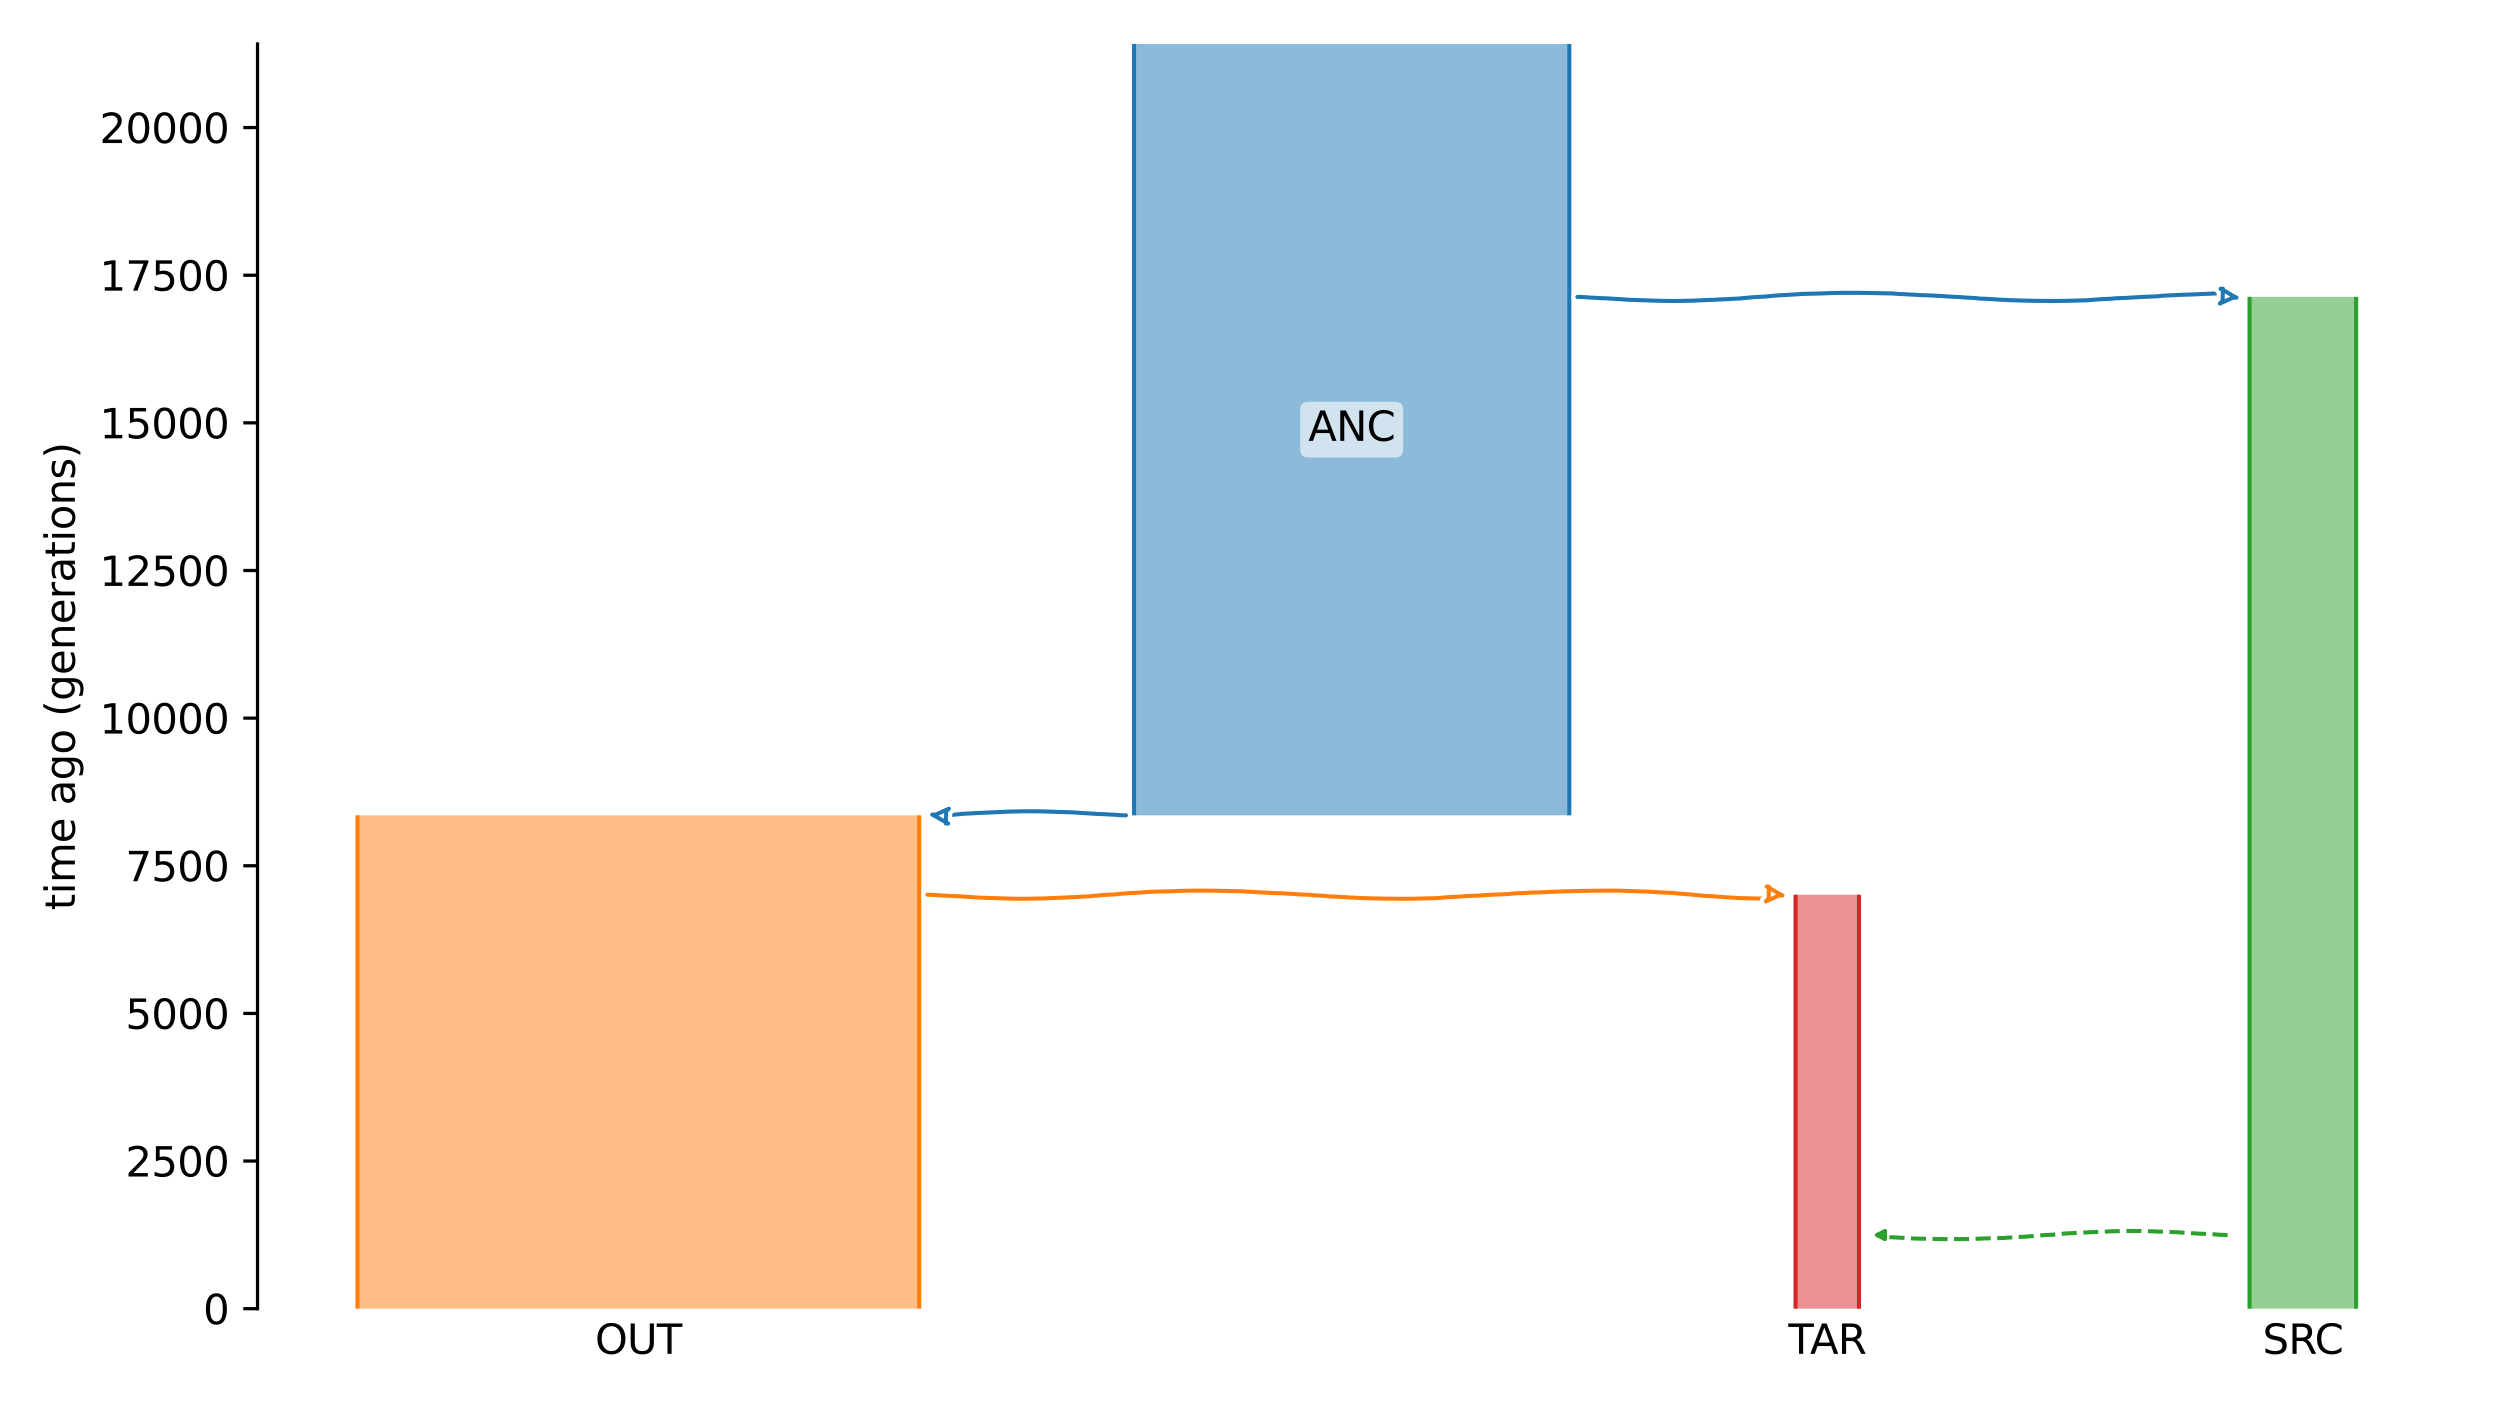 <?xml version="1.0" encoding="utf-8" standalone="no"?>
<!DOCTYPE svg PUBLIC "-//W3C//DTD SVG 1.1//EN"
  "http://www.w3.org/Graphics/SVG/1.1/DTD/svg11.dtd">
<svg xmlns:xlink="http://www.w3.org/1999/xlink" width="614.4pt" height="345.6pt" viewBox="0 0 614.4 345.6" xmlns="http://www.w3.org/2000/svg" version="1.1">
 <defs>
  <style type="text/css">*{stroke-linejoin: round; stroke-linecap: butt}</style>
 </defs>
 <g id="figure_1">
  <g id="patch_1">
   <path d="M 0 345.6 
L 614.4 345.6 
L 614.4 0 
L 0 0 
z
" style="fill: #ffffff"/>
  </g>
  <g id="axes_1">
   <g id="patch_2">
    <path d="M 63.291 321.622 
L 603.6 321.622 
L 603.6 10.8 
L 63.291 10.8 
z
" style="fill: #ffffff"/>
   </g>
   <path d="M 547.442 303.524 
L 546.442 303.492 
L 545.442 303.455 
L 544.442 303.358 
L 543.442 303.325 
L 542.442 303.251 
L 541.442 303.213 
L 540.442 303.177 
L 539.442 303.12 
L 538.442 303.049 
L 537.442 302.997 
L 536.442 302.938 
L 535.442 302.85 
L 534.442 302.804 
L 533.442 302.762 
L 532.442 302.731 
L 531.442 302.705 
L 530.442 302.684 
L 529.442 302.629 
L 528.442 302.602 
L 527.442 302.572 
L 526.442 302.546 
L 525.442 302.535 
L 524.442 302.525 
L 523.442 302.525 
L 522.442 302.535 
L 521.442 302.546 
L 520.442 302.577 
L 519.442 302.589 
L 518.442 302.619 
L 517.442 302.679 
L 516.442 302.716 
L 515.442 302.755 
L 514.442 302.797 
L 513.442 302.83 
L 512.442 302.897 
L 511.442 302.937 
L 510.442 302.979 
L 509.442 303.05 
L 508.442 303.086 
L 507.442 303.145 
L 506.442 303.256 
L 505.442 303.326 
L 504.442 303.439 
L 503.442 303.485 
L 502.442 303.546 
L 501.442 303.595 
L 500.442 303.676 
L 499.442 303.794 
L 498.442 303.864 
L 497.442 303.948 
L 496.442 303.981 
L 495.442 304.032 
L 494.442 304.1 
L 493.442 304.167 
L 492.442 304.243 
L 491.442 304.271 
L 490.442 304.297 
L 489.442 304.32 
L 488.442 304.339 
L 487.442 304.366 
L 486.442 304.416 
L 485.442 304.451 
L 484.442 304.487 
L 483.442 304.502 
L 482.442 304.518 
L 481.442 304.521 
L 480.442 304.524 
L 479.442 304.523 
L 478.442 304.521 
L 477.442 304.508 
L 476.442 304.499 
L 475.442 304.478 
L 474.442 304.455 
L 473.442 304.438 
L 472.442 304.419 
L 471.442 304.399 
L 470.442 304.382 
L 469.442 304.319 
L 468.442 304.244 
L 467.442 304.211 
L 466.442 304.144 
L 465.442 304.09 
L 464.442 304.056 
L 463.442 303.966 
L 462.263 303.937 
" clip-path="url(#p3c0815cc06)" style="fill: none; stroke-dasharray: 3.7,1.6; stroke-dashoffset: 0; stroke: #2ca02c"/>
   <g id="patch_3">
    <path d="M 278.706 10.8 
L 278.706 200.377 
M 385.678 10.8 
L 385.678 200.377 
" clip-path="url(#p3c0815cc06)" style="fill: none; stroke: #ffffff; stroke-width: 3; stroke-linejoin: miter"/>
    <path d="M 278.706 10.8 
L 278.706 200.377 
M 385.678 10.8 
L 385.678 200.377 
" clip-path="url(#p3c0815cc06)" style="fill: none; stroke: #1f77b4; stroke-linejoin: miter"/>
    <g id="PolyCollection_1">
     <path d="M 385.678 10.8 
L 278.706 10.8 
L 278.706 200.377 
L 385.678 200.377 
L 385.678 200.377 
L 385.678 10.8 
z
" clip-path="url(#p3c0815cc06)" style="fill: #1f77b4; fill-opacity: 0.5"/>
    </g>
    <g id="patch_4">
     <path d="M 87.85 200.377 
L 87.85 321.622 
M 225.907 200.377 
L 225.907 321.622 
" clip-path="url(#p3c0815cc06)" style="fill: none; stroke: #ffffff; stroke-width: 3; stroke-linejoin: miter"/>
     <path d="M 87.85 200.377 
L 87.85 321.622 
M 225.907 200.377 
L 225.907 321.622 
" clip-path="url(#p3c0815cc06)" style="fill: none; stroke: #ff7f0e; stroke-linejoin: miter"/>
     <g id="PolyCollection_2">
      <path d="M 225.907 200.377 
L 87.85 200.377 
L 87.85 321.622 
L 225.907 321.622 
L 225.907 321.622 
L 225.907 200.377 
z
" clip-path="url(#p3c0815cc06)" style="fill: #ff7f0e; fill-opacity: 0.5"/>
     </g>
     <g id="patch_5">
      <path d="M 552.845 72.964 
L 552.845 321.622 
M 579.04 72.964 
L 579.04 321.622 
" clip-path="url(#p3c0815cc06)" style="fill: none; stroke: #ffffff; stroke-width: 3; stroke-linejoin: miter"/>
      <path d="M 552.845 72.964 
L 552.845 321.622 
M 579.04 72.964 
L 579.04 321.622 
" clip-path="url(#p3c0815cc06)" style="fill: none; stroke: #2ca02c; stroke-linejoin: miter"/>
      <g id="PolyCollection_3">
       <path d="M 579.04 72.964 
L 552.845 72.964 
L 552.845 321.622 
L 579.04 321.622 
L 579.04 321.622 
L 579.04 72.964 
z
" clip-path="url(#p3c0815cc06)" style="fill: #2ca02c; fill-opacity: 0.5"/>
      </g>
      <g id="patch_6">
       <path d="M 441.275 219.883 
L 441.275 321.622 
M 456.86 219.883 
L 456.86 321.622 
" clip-path="url(#p3c0815cc06)" style="fill: none; stroke: #ffffff; stroke-width: 3; stroke-linejoin: miter"/>
       <path d="M 441.275 219.883 
L 441.275 321.622 
M 456.86 219.883 
L 456.86 321.622 
" clip-path="url(#p3c0815cc06)" style="fill: none; stroke: #d62728; stroke-linejoin: miter"/>
       <g id="PolyCollection_4">
        <path d="M 456.86 219.883 
L 441.275 219.883 
L 441.275 321.622 
L 456.86 321.622 
L 456.86 321.622 
L 456.86 219.883 
z
" clip-path="url(#p3c0815cc06)" style="fill: #d62728; fill-opacity: 0.5"/>
       </g>
       <g id="matplotlib.axis_1">
        <g id="xtick_1">
         <g id="line2d_1"/>
         <g id="text_1">
          <!-- OUT -->
          <g transform="translate(146.229 332.72) scale(0.1 -0.1)">
           <defs>
            <path id="DejaVuSans-4f" d="M 2522 4238 
Q 1834 4238 1429 3725 
Q 1025 3213 1025 2328 
Q 1025 1447 1429 934 
Q 1834 422 2522 422 
Q 3209 422 3611 934 
Q 4013 1447 4013 2328 
Q 4013 3213 3611 3725 
Q 3209 4238 2522 4238 
z
M 2522 4750 
Q 3503 4750 4090 4092 
Q 4678 3434 4678 2328 
Q 4678 1225 4090 567 
Q 3503 -91 2522 -91 
Q 1538 -91 948 565 
Q 359 1222 359 2328 
Q 359 3434 948 4092 
Q 1538 4750 2522 4750 
z
" transform="scale(0.016)"/>
            <path id="DejaVuSans-55" d="M 556 4666 
L 1191 4666 
L 1191 1831 
Q 1191 1081 1462 751 
Q 1734 422 2344 422 
Q 2950 422 3222 751 
Q 3494 1081 3494 1831 
L 3494 4666 
L 4128 4666 
L 4128 1753 
Q 4128 841 3676 375 
Q 3225 -91 2344 -91 
Q 1459 -91 1007 375 
Q 556 841 556 1753 
L 556 4666 
z
" transform="scale(0.016)"/>
            <path id="DejaVuSans-54" d="M -19 4666 
L 3928 4666 
L 3928 4134 
L 2272 4134 
L 2272 0 
L 1638 0 
L 1638 4134 
L -19 4134 
L -19 4666 
z
" transform="scale(0.016)"/>
           </defs>
           <use xlink:href="#DejaVuSans-4f"/>
           <use xlink:href="#DejaVuSans-55" x="78.711"/>
           <use xlink:href="#DejaVuSans-54" x="151.904"/>
          </g>
         </g>
        </g>
        <g id="xtick_2">
         <g id="line2d_2"/>
         <g id="text_2">
          <!-- SRC -->
          <g transform="translate(556.053 332.72) scale(0.1 -0.1)">
           <defs>
            <path id="DejaVuSans-53" d="M 3425 4513 
L 3425 3897 
Q 3066 4069 2747 4153 
Q 2428 4238 2131 4238 
Q 1616 4238 1336 4038 
Q 1056 3838 1056 3469 
Q 1056 3159 1242 3001 
Q 1428 2844 1947 2747 
L 2328 2669 
Q 3034 2534 3370 2195 
Q 3706 1856 3706 1288 
Q 3706 609 3251 259 
Q 2797 -91 1919 -91 
Q 1588 -91 1214 -16 
Q 841 59 441 206 
L 441 856 
Q 825 641 1194 531 
Q 1563 422 1919 422 
Q 2459 422 2753 634 
Q 3047 847 3047 1241 
Q 3047 1584 2836 1778 
Q 2625 1972 2144 2069 
L 1759 2144 
Q 1053 2284 737 2584 
Q 422 2884 422 3419 
Q 422 4038 858 4394 
Q 1294 4750 2059 4750 
Q 2388 4750 2728 4690 
Q 3069 4631 3425 4513 
z
" transform="scale(0.016)"/>
            <path id="DejaVuSans-52" d="M 2841 2188 
Q 3044 2119 3236 1894 
Q 3428 1669 3622 1275 
L 4263 0 
L 3584 0 
L 2988 1197 
Q 2756 1666 2539 1819 
Q 2322 1972 1947 1972 
L 1259 1972 
L 1259 0 
L 628 0 
L 628 4666 
L 2053 4666 
Q 2853 4666 3247 4331 
Q 3641 3997 3641 3322 
Q 3641 2881 3436 2590 
Q 3231 2300 2841 2188 
z
M 1259 4147 
L 1259 2491 
L 2053 2491 
Q 2509 2491 2742 2702 
Q 2975 2913 2975 3322 
Q 2975 3731 2742 3939 
Q 2509 4147 2053 4147 
L 1259 4147 
z
" transform="scale(0.016)"/>
            <path id="DejaVuSans-43" d="M 4122 4306 
L 4122 3641 
Q 3803 3938 3442 4084 
Q 3081 4231 2675 4231 
Q 1875 4231 1450 3742 
Q 1025 3253 1025 2328 
Q 1025 1406 1450 917 
Q 1875 428 2675 428 
Q 3081 428 3442 575 
Q 3803 722 4122 1019 
L 4122 359 
Q 3791 134 3420 21 
Q 3050 -91 2638 -91 
Q 1578 -91 968 557 
Q 359 1206 359 2328 
Q 359 3453 968 4101 
Q 1578 4750 2638 4750 
Q 3056 4750 3426 4639 
Q 3797 4528 4122 4306 
z
" transform="scale(0.016)"/>
           </defs>
           <use xlink:href="#DejaVuSans-53"/>
           <use xlink:href="#DejaVuSans-52" x="63.477"/>
           <use xlink:href="#DejaVuSans-43" x="127.959"/>
          </g>
         </g>
        </g>
        <g id="xtick_3">
         <g id="line2d_3"/>
         <g id="text_3">
          <!-- TAR -->
          <g transform="translate(439.507 332.72) scale(0.1 -0.1)">
           <defs>
            <path id="DejaVuSans-41" d="M 2188 4044 
L 1331 1722 
L 3047 1722 
L 2188 4044 
z
M 1831 4666 
L 2547 4666 
L 4325 0 
L 3669 0 
L 3244 1197 
L 1141 1197 
L 716 0 
L 50 0 
L 1831 4666 
z
" transform="scale(0.016)"/>
           </defs>
           <use xlink:href="#DejaVuSans-54"/>
           <use xlink:href="#DejaVuSans-41" x="53.334"/>
           <use xlink:href="#DejaVuSans-52" x="121.742"/>
          </g>
         </g>
        </g>
       </g>
       <g id="matplotlib.axis_2">
        <g id="ytick_1">
         <g id="line2d_4">
          <defs>
           <path id="m27a6f8f73e" d="M 0 0 
L -3.5 0 
" style="stroke: #000000; stroke-width: 0.8"/>
          </defs>
          <g>
           <use xlink:href="#m27a6f8f73e" x="63.291" y="321.622" style="stroke: #000000; stroke-width: 0.8"/>
          </g>
         </g>
         <g id="text_4">
          <!-- 0 -->
          <g transform="translate(49.928 325.421) scale(0.1 -0.1)">
           <defs>
            <path id="DejaVuSans-30" d="M 2034 4250 
Q 1547 4250 1301 3770 
Q 1056 3291 1056 2328 
Q 1056 1369 1301 889 
Q 1547 409 2034 409 
Q 2525 409 2770 889 
Q 3016 1369 3016 2328 
Q 3016 3291 2770 3770 
Q 2525 4250 2034 4250 
z
M 2034 4750 
Q 2819 4750 3233 4129 
Q 3647 3509 3647 2328 
Q 3647 1150 3233 529 
Q 2819 -91 2034 -91 
Q 1250 -91 836 529 
Q 422 1150 422 2328 
Q 422 3509 836 4129 
Q 1250 4750 2034 4750 
z
" transform="scale(0.016)"/>
           </defs>
           <use xlink:href="#DejaVuSans-30"/>
          </g>
         </g>
        </g>
        <g id="ytick_2">
         <g id="line2d_5">
          <g>
           <use xlink:href="#m27a6f8f73e" x="63.291" y="285.338" style="stroke: #000000; stroke-width: 0.8"/>
          </g>
         </g>
         <g id="text_5">
          <!-- 2500 -->
          <g transform="translate(30.841 289.138) scale(0.1 -0.1)">
           <defs>
            <path id="DejaVuSans-32" d="M 1228 531 
L 3431 531 
L 3431 0 
L 469 0 
L 469 531 
Q 828 903 1448 1529 
Q 2069 2156 2228 2338 
Q 2531 2678 2651 2914 
Q 2772 3150 2772 3378 
Q 2772 3750 2511 3984 
Q 2250 4219 1831 4219 
Q 1534 4219 1204 4116 
Q 875 4013 500 3803 
L 500 4441 
Q 881 4594 1212 4672 
Q 1544 4750 1819 4750 
Q 2544 4750 2975 4387 
Q 3406 4025 3406 3419 
Q 3406 3131 3298 2873 
Q 3191 2616 2906 2266 
Q 2828 2175 2409 1742 
Q 1991 1309 1228 531 
z
" transform="scale(0.016)"/>
            <path id="DejaVuSans-35" d="M 691 4666 
L 3169 4666 
L 3169 4134 
L 1269 4134 
L 1269 2991 
Q 1406 3038 1543 3061 
Q 1681 3084 1819 3084 
Q 2600 3084 3056 2656 
Q 3513 2228 3513 1497 
Q 3513 744 3044 326 
Q 2575 -91 1722 -91 
Q 1428 -91 1123 -41 
Q 819 9 494 109 
L 494 744 
Q 775 591 1075 516 
Q 1375 441 1709 441 
Q 2250 441 2565 725 
Q 2881 1009 2881 1497 
Q 2881 1984 2565 2268 
Q 2250 2553 1709 2553 
Q 1456 2553 1204 2497 
Q 953 2441 691 2322 
L 691 4666 
z
" transform="scale(0.016)"/>
           </defs>
           <use xlink:href="#DejaVuSans-32"/>
           <use xlink:href="#DejaVuSans-35" x="63.623"/>
           <use xlink:href="#DejaVuSans-30" x="127.246"/>
           <use xlink:href="#DejaVuSans-30" x="190.869"/>
          </g>
         </g>
        </g>
        <g id="ytick_3">
         <g id="line2d_6">
          <g>
           <use xlink:href="#m27a6f8f73e" x="63.291" y="249.055" style="stroke: #000000; stroke-width: 0.8"/>
          </g>
         </g>
         <g id="text_6">
          <!-- 5000 -->
          <g transform="translate(30.841 252.854) scale(0.1 -0.1)">
           <use xlink:href="#DejaVuSans-35"/>
           <use xlink:href="#DejaVuSans-30" x="63.623"/>
           <use xlink:href="#DejaVuSans-30" x="127.246"/>
           <use xlink:href="#DejaVuSans-30" x="190.869"/>
          </g>
         </g>
        </g>
        <g id="ytick_4">
         <g id="line2d_7">
          <g>
           <use xlink:href="#m27a6f8f73e" x="63.291" y="212.772" style="stroke: #000000; stroke-width: 0.8"/>
          </g>
         </g>
         <g id="text_7">
          <!-- 7500 -->
          <g transform="translate(30.841 216.571) scale(0.1 -0.1)">
           <defs>
            <path id="DejaVuSans-37" d="M 525 4666 
L 3525 4666 
L 3525 4397 
L 1831 0 
L 1172 0 
L 2766 4134 
L 525 4134 
L 525 4666 
z
" transform="scale(0.016)"/>
           </defs>
           <use xlink:href="#DejaVuSans-37"/>
           <use xlink:href="#DejaVuSans-35" x="63.623"/>
           <use xlink:href="#DejaVuSans-30" x="127.246"/>
           <use xlink:href="#DejaVuSans-30" x="190.869"/>
          </g>
         </g>
        </g>
        <g id="ytick_5">
         <g id="line2d_8">
          <g>
           <use xlink:href="#m27a6f8f73e" x="63.291" y="176.488" style="stroke: #000000; stroke-width: 0.8"/>
          </g>
         </g>
         <g id="text_8">
          <!-- 10000 -->
          <g transform="translate(24.478 180.287) scale(0.1 -0.1)">
           <defs>
            <path id="DejaVuSans-31" d="M 794 531 
L 1825 531 
L 1825 4091 
L 703 3866 
L 703 4441 
L 1819 4666 
L 2450 4666 
L 2450 531 
L 3481 531 
L 3481 0 
L 794 0 
L 794 531 
z
" transform="scale(0.016)"/>
           </defs>
           <use xlink:href="#DejaVuSans-31"/>
           <use xlink:href="#DejaVuSans-30" x="63.623"/>
           <use xlink:href="#DejaVuSans-30" x="127.246"/>
           <use xlink:href="#DejaVuSans-30" x="190.869"/>
           <use xlink:href="#DejaVuSans-30" x="254.492"/>
          </g>
         </g>
        </g>
        <g id="ytick_6">
         <g id="line2d_9">
          <g>
           <use xlink:href="#m27a6f8f73e" x="63.291" y="140.205" style="stroke: #000000; stroke-width: 0.8"/>
          </g>
         </g>
         <g id="text_9">
          <!-- 12500 -->
          <g transform="translate(24.478 144.004) scale(0.1 -0.1)">
           <use xlink:href="#DejaVuSans-31"/>
           <use xlink:href="#DejaVuSans-32" x="63.623"/>
           <use xlink:href="#DejaVuSans-35" x="127.246"/>
           <use xlink:href="#DejaVuSans-30" x="190.869"/>
           <use xlink:href="#DejaVuSans-30" x="254.492"/>
          </g>
         </g>
        </g>
        <g id="ytick_7">
         <g id="line2d_10">
          <g>
           <use xlink:href="#m27a6f8f73e" x="63.291" y="103.921" style="stroke: #000000; stroke-width: 0.8"/>
          </g>
         </g>
         <g id="text_10">
          <!-- 15000 -->
          <g transform="translate(24.478 107.721) scale(0.1 -0.1)">
           <use xlink:href="#DejaVuSans-31"/>
           <use xlink:href="#DejaVuSans-35" x="63.623"/>
           <use xlink:href="#DejaVuSans-30" x="127.246"/>
           <use xlink:href="#DejaVuSans-30" x="190.869"/>
           <use xlink:href="#DejaVuSans-30" x="254.492"/>
          </g>
         </g>
        </g>
        <g id="ytick_8">
         <g id="line2d_11">
          <g>
           <use xlink:href="#m27a6f8f73e" x="63.291" y="67.638" style="stroke: #000000; stroke-width: 0.8"/>
          </g>
         </g>
         <g id="text_11">
          <!-- 17500 -->
          <g transform="translate(24.478 71.437) scale(0.1 -0.1)">
           <use xlink:href="#DejaVuSans-31"/>
           <use xlink:href="#DejaVuSans-37" x="63.623"/>
           <use xlink:href="#DejaVuSans-35" x="127.246"/>
           <use xlink:href="#DejaVuSans-30" x="190.869"/>
           <use xlink:href="#DejaVuSans-30" x="254.492"/>
          </g>
         </g>
        </g>
        <g id="ytick_9">
         <g id="line2d_12">
          <g>
           <use xlink:href="#m27a6f8f73e" x="63.291" y="31.355" style="stroke: #000000; stroke-width: 0.8"/>
          </g>
         </g>
         <g id="text_12">
          <!-- 20000 -->
          <g transform="translate(24.478 35.154) scale(0.1 -0.1)">
           <use xlink:href="#DejaVuSans-32"/>
           <use xlink:href="#DejaVuSans-30" x="63.623"/>
           <use xlink:href="#DejaVuSans-30" x="127.246"/>
           <use xlink:href="#DejaVuSans-30" x="190.869"/>
           <use xlink:href="#DejaVuSans-30" x="254.492"/>
          </g>
         </g>
        </g>
        <g id="text_13">
         <!-- time ago (generations) -->
         <g transform="translate(18.398 223.682) rotate(-90) scale(0.1 -0.1)">
          <defs>
           <path id="DejaVuSans-74" d="M 1172 4494 
L 1172 3500 
L 2356 3500 
L 2356 3053 
L 1172 3053 
L 1172 1153 
Q 1172 725 1289 603 
Q 1406 481 1766 481 
L 2356 481 
L 2356 0 
L 1766 0 
Q 1100 0 847 248 
Q 594 497 594 1153 
L 594 3053 
L 172 3053 
L 172 3500 
L 594 3500 
L 594 4494 
L 1172 4494 
z
" transform="scale(0.016)"/>
           <path id="DejaVuSans-69" d="M 603 3500 
L 1178 3500 
L 1178 0 
L 603 0 
L 603 3500 
z
M 603 4863 
L 1178 4863 
L 1178 4134 
L 603 4134 
L 603 4863 
z
" transform="scale(0.016)"/>
           <path id="DejaVuSans-6d" d="M 3328 2828 
Q 3544 3216 3844 3400 
Q 4144 3584 4550 3584 
Q 5097 3584 5394 3201 
Q 5691 2819 5691 2113 
L 5691 0 
L 5113 0 
L 5113 2094 
Q 5113 2597 4934 2840 
Q 4756 3084 4391 3084 
Q 3944 3084 3684 2787 
Q 3425 2491 3425 1978 
L 3425 0 
L 2847 0 
L 2847 2094 
Q 2847 2600 2669 2842 
Q 2491 3084 2119 3084 
Q 1678 3084 1418 2786 
Q 1159 2488 1159 1978 
L 1159 0 
L 581 0 
L 581 3500 
L 1159 3500 
L 1159 2956 
Q 1356 3278 1631 3431 
Q 1906 3584 2284 3584 
Q 2666 3584 2933 3390 
Q 3200 3197 3328 2828 
z
" transform="scale(0.016)"/>
           <path id="DejaVuSans-65" d="M 3597 1894 
L 3597 1613 
L 953 1613 
Q 991 1019 1311 708 
Q 1631 397 2203 397 
Q 2534 397 2845 478 
Q 3156 559 3463 722 
L 3463 178 
Q 3153 47 2828 -22 
Q 2503 -91 2169 -91 
Q 1331 -91 842 396 
Q 353 884 353 1716 
Q 353 2575 817 3079 
Q 1281 3584 2069 3584 
Q 2775 3584 3186 3129 
Q 3597 2675 3597 1894 
z
M 3022 2063 
Q 3016 2534 2758 2815 
Q 2500 3097 2075 3097 
Q 1594 3097 1305 2825 
Q 1016 2553 972 2059 
L 3022 2063 
z
" transform="scale(0.016)"/>
           <path id="DejaVuSans-20" transform="scale(0.016)"/>
           <path id="DejaVuSans-61" d="M 2194 1759 
Q 1497 1759 1228 1600 
Q 959 1441 959 1056 
Q 959 750 1161 570 
Q 1363 391 1709 391 
Q 2188 391 2477 730 
Q 2766 1069 2766 1631 
L 2766 1759 
L 2194 1759 
z
M 3341 1997 
L 3341 0 
L 2766 0 
L 2766 531 
Q 2569 213 2275 61 
Q 1981 -91 1556 -91 
Q 1019 -91 701 211 
Q 384 513 384 1019 
Q 384 1609 779 1909 
Q 1175 2209 1959 2209 
L 2766 2209 
L 2766 2266 
Q 2766 2663 2505 2880 
Q 2244 3097 1772 3097 
Q 1472 3097 1187 3025 
Q 903 2953 641 2809 
L 641 3341 
Q 956 3463 1253 3523 
Q 1550 3584 1831 3584 
Q 2591 3584 2966 3190 
Q 3341 2797 3341 1997 
z
" transform="scale(0.016)"/>
           <path id="DejaVuSans-67" d="M 2906 1791 
Q 2906 2416 2648 2759 
Q 2391 3103 1925 3103 
Q 1463 3103 1205 2759 
Q 947 2416 947 1791 
Q 947 1169 1205 825 
Q 1463 481 1925 481 
Q 2391 481 2648 825 
Q 2906 1169 2906 1791 
z
M 3481 434 
Q 3481 -459 3084 -895 
Q 2688 -1331 1869 -1331 
Q 1566 -1331 1297 -1286 
Q 1028 -1241 775 -1147 
L 775 -588 
Q 1028 -725 1275 -790 
Q 1522 -856 1778 -856 
Q 2344 -856 2625 -561 
Q 2906 -266 2906 331 
L 2906 616 
Q 2728 306 2450 153 
Q 2172 0 1784 0 
Q 1141 0 747 490 
Q 353 981 353 1791 
Q 353 2603 747 3093 
Q 1141 3584 1784 3584 
Q 2172 3584 2450 3431 
Q 2728 3278 2906 2969 
L 2906 3500 
L 3481 3500 
L 3481 434 
z
" transform="scale(0.016)"/>
           <path id="DejaVuSans-6f" d="M 1959 3097 
Q 1497 3097 1228 2736 
Q 959 2375 959 1747 
Q 959 1119 1226 758 
Q 1494 397 1959 397 
Q 2419 397 2687 759 
Q 2956 1122 2956 1747 
Q 2956 2369 2687 2733 
Q 2419 3097 1959 3097 
z
M 1959 3584 
Q 2709 3584 3137 3096 
Q 3566 2609 3566 1747 
Q 3566 888 3137 398 
Q 2709 -91 1959 -91 
Q 1206 -91 779 398 
Q 353 888 353 1747 
Q 353 2609 779 3096 
Q 1206 3584 1959 3584 
z
" transform="scale(0.016)"/>
           <path id="DejaVuSans-28" d="M 1984 4856 
Q 1566 4138 1362 3434 
Q 1159 2731 1159 2009 
Q 1159 1288 1364 580 
Q 1569 -128 1984 -844 
L 1484 -844 
Q 1016 -109 783 600 
Q 550 1309 550 2009 
Q 550 2706 781 3412 
Q 1013 4119 1484 4856 
L 1984 4856 
z
" transform="scale(0.016)"/>
           <path id="DejaVuSans-6e" d="M 3513 2113 
L 3513 0 
L 2938 0 
L 2938 2094 
Q 2938 2591 2744 2837 
Q 2550 3084 2163 3084 
Q 1697 3084 1428 2787 
Q 1159 2491 1159 1978 
L 1159 0 
L 581 0 
L 581 3500 
L 1159 3500 
L 1159 2956 
Q 1366 3272 1645 3428 
Q 1925 3584 2291 3584 
Q 2894 3584 3203 3211 
Q 3513 2838 3513 2113 
z
" transform="scale(0.016)"/>
           <path id="DejaVuSans-72" d="M 2631 2963 
Q 2534 3019 2420 3045 
Q 2306 3072 2169 3072 
Q 1681 3072 1420 2755 
Q 1159 2438 1159 1844 
L 1159 0 
L 581 0 
L 581 3500 
L 1159 3500 
L 1159 2956 
Q 1341 3275 1631 3429 
Q 1922 3584 2338 3584 
Q 2397 3584 2469 3576 
Q 2541 3569 2628 3553 
L 2631 2963 
z
" transform="scale(0.016)"/>
           <path id="DejaVuSans-73" d="M 2834 3397 
L 2834 2853 
Q 2591 2978 2328 3040 
Q 2066 3103 1784 3103 
Q 1356 3103 1142 2972 
Q 928 2841 928 2578 
Q 928 2378 1081 2264 
Q 1234 2150 1697 2047 
L 1894 2003 
Q 2506 1872 2764 1633 
Q 3022 1394 3022 966 
Q 3022 478 2636 193 
Q 2250 -91 1575 -91 
Q 1294 -91 989 -36 
Q 684 19 347 128 
L 347 722 
Q 666 556 975 473 
Q 1284 391 1588 391 
Q 1994 391 2212 530 
Q 2431 669 2431 922 
Q 2431 1156 2273 1281 
Q 2116 1406 1581 1522 
L 1381 1569 
Q 847 1681 609 1914 
Q 372 2147 372 2553 
Q 372 3047 722 3315 
Q 1072 3584 1716 3584 
Q 2034 3584 2315 3537 
Q 2597 3491 2834 3397 
z
" transform="scale(0.016)"/>
           <path id="DejaVuSans-29" d="M 513 4856 
L 1013 4856 
Q 1481 4119 1714 3412 
Q 1947 2706 1947 2009 
Q 1947 1309 1714 600 
Q 1481 -109 1013 -844 
L 513 -844 
Q 928 -128 1133 580 
Q 1338 1288 1338 2009 
Q 1338 2731 1133 3434 
Q 928 4138 513 4856 
z
" transform="scale(0.016)"/>
          </defs>
          <use xlink:href="#DejaVuSans-74"/>
          <use xlink:href="#DejaVuSans-69" x="39.209"/>
          <use xlink:href="#DejaVuSans-6d" x="66.992"/>
          <use xlink:href="#DejaVuSans-65" x="164.404"/>
          <use xlink:href="#DejaVuSans-20" x="225.928"/>
          <use xlink:href="#DejaVuSans-61" x="257.715"/>
          <use xlink:href="#DejaVuSans-67" x="318.994"/>
          <use xlink:href="#DejaVuSans-6f" x="382.471"/>
          <use xlink:href="#DejaVuSans-20" x="443.652"/>
          <use xlink:href="#DejaVuSans-28" x="475.439"/>
          <use xlink:href="#DejaVuSans-67" x="514.453"/>
          <use xlink:href="#DejaVuSans-65" x="577.93"/>
          <use xlink:href="#DejaVuSans-6e" x="639.453"/>
          <use xlink:href="#DejaVuSans-65" x="702.832"/>
          <use xlink:href="#DejaVuSans-72" x="764.355"/>
          <use xlink:href="#DejaVuSans-61" x="805.469"/>
          <use xlink:href="#DejaVuSans-74" x="866.748"/>
          <use xlink:href="#DejaVuSans-69" x="905.957"/>
          <use xlink:href="#DejaVuSans-6f" x="933.74"/>
          <use xlink:href="#DejaVuSans-6e" x="994.922"/>
          <use xlink:href="#DejaVuSans-73" x="1058.301"/>
          <use xlink:href="#DejaVuSans-29" x="1110.4"/>
         </g>
        </g>
       </g>
       <g id="patch_7">
        <path d="M 276.705 200.377 
L 275.705 200.346 
L 274.705 200.309 
L 273.705 200.211 
L 272.705 200.179 
L 271.705 200.105 
L 270.705 200.066 
L 269.705 200.031 
L 268.705 199.973 
L 267.705 199.903 
L 266.705 199.851 
L 265.705 199.792 
L 264.705 199.704 
L 263.705 199.657 
L 262.705 199.615 
L 261.705 199.585 
L 260.705 199.558 
L 259.705 199.537 
L 258.705 199.483 
L 257.705 199.455 
L 256.705 199.425 
L 255.705 199.4 
L 254.705 199.389 
L 253.705 199.379 
L 252.705 199.379 
L 251.705 199.388 
L 250.705 199.4 
L 249.705 199.431 
L 248.705 199.442 
L 247.705 199.472 
L 246.705 199.532 
L 245.705 199.569 
L 244.705 199.608 
L 243.705 199.651 
L 242.705 199.684 
L 241.705 199.751 
L 240.705 199.79 
L 239.705 199.833 
L 238.705 199.903 
L 237.705 199.94 
L 236.705 199.998 
L 235.705 200.109 
L 234.705 200.18 
L 233.705 200.293 
L 232.705 200.338 
L 231.705 200.4 
L 230.705 200.448 
L 229.025 200.529 
" clip-path="url(#p3c0815cc06)" style="fill: none; stroke: #ffffff; stroke-width: 3; stroke-linecap: round"/>
        <path d="M 276.705 200.377 
L 275.705 200.346 
L 274.705 200.309 
L 273.705 200.211 
L 272.705 200.179 
L 271.705 200.105 
L 270.705 200.066 
L 269.705 200.031 
L 268.705 199.973 
L 267.705 199.903 
L 266.705 199.851 
L 265.705 199.792 
L 264.705 199.704 
L 263.705 199.657 
L 262.705 199.615 
L 261.705 199.585 
L 260.705 199.558 
L 259.705 199.537 
L 258.705 199.483 
L 257.705 199.455 
L 256.705 199.425 
L 255.705 199.4 
L 254.705 199.389 
L 253.705 199.379 
L 252.705 199.379 
L 251.705 199.388 
L 250.705 199.4 
L 249.705 199.431 
L 248.705 199.442 
L 247.705 199.472 
L 246.705 199.532 
L 245.705 199.569 
L 244.705 199.608 
L 243.705 199.651 
L 242.705 199.684 
L 241.705 199.751 
L 240.705 199.79 
L 239.705 199.833 
L 238.705 199.903 
L 237.705 199.94 
L 236.705 199.998 
L 235.705 200.109 
L 234.705 200.18 
L 233.705 200.293 
L 232.705 200.338 
L 231.705 200.4 
L 230.705 200.448 
L 229.025 200.529 
" clip-path="url(#p3c0815cc06)" style="fill: none; stroke: #1f77b4; stroke-linecap: round"/>
        <path d="M 233.025 202.377 
L 232.145 201.902 
L 231.267 201.422 
L 230.416 200.887 
L 229.114 200.2 
L 230.041 200.174 
L 230.953 199.761 
L 231.863 199.345 
L 233.206 198.738 
L 232.551 199.377 
L 232.499 200.377 
L 232.44 202.377 
z
" clip-path="url(#p3c0815cc06)" style="fill: #ffffff; stroke: #ffffff; stroke-width: 3; stroke-linecap: round"/>
        <path d="M 233.025 202.377 
L 232.145 201.902 
L 231.267 201.422 
L 230.416 200.887 
L 229.114 200.2 
L 230.041 200.174 
L 230.953 199.761 
L 231.863 199.345 
L 233.206 198.738 
L 232.551 199.377 
L 232.499 200.377 
L 232.44 202.377 
z
" clip-path="url(#p3c0815cc06)" style="fill: #ffffff; stroke: #1f77b4; stroke-linecap: round"/>
        <g id="patch_8">
         <path d="M 387.68 72.964 
L 388.68 72.996 
L 389.68 73.033 
L 390.68 73.13 
L 391.68 73.163 
L 392.68 73.237 
L 393.68 73.275 
L 394.68 73.311 
L 395.68 73.368 
L 396.68 73.439 
L 397.68 73.491 
L 398.68 73.55 
L 399.68 73.638 
L 400.68 73.684 
L 401.68 73.727 
L 402.68 73.757 
L 403.68 73.783 
L 404.68 73.804 
L 405.68 73.859 
L 406.68 73.887 
L 407.68 73.916 
L 408.68 73.942 
L 409.68 73.953 
L 410.68 73.963 
L 411.68 73.963 
L 412.68 73.953 
L 413.68 73.942 
L 414.68 73.911 
L 415.68 73.899 
L 416.68 73.869 
L 417.68 73.81 
L 418.68 73.772 
L 419.68 73.733 
L 420.68 73.691 
L 421.68 73.658 
L 422.68 73.591 
L 423.68 73.551 
L 424.68 73.509 
L 425.68 73.438 
L 426.68 73.402 
L 427.68 73.343 
L 428.68 73.232 
L 429.68 73.162 
L 430.68 73.049 
L 431.68 73.003 
L 432.68 72.942 
L 433.68 72.893 
L 434.68 72.813 
L 435.68 72.694 
L 436.68 72.624 
L 437.68 72.541 
L 438.68 72.507 
L 439.68 72.456 
L 440.68 72.388 
L 441.68 72.322 
L 442.68 72.245 
L 443.68 72.217 
L 444.68 72.191 
L 445.68 72.168 
L 446.68 72.149 
L 447.68 72.122 
L 448.68 72.072 
L 449.68 72.037 
L 450.68 72.002 
L 451.68 71.986 
L 452.68 71.97 
L 453.68 71.967 
L 454.68 71.965 
L 455.68 71.965 
L 456.68 71.967 
L 457.68 71.98 
L 458.68 71.989 
L 459.68 72.01 
L 460.68 72.033 
L 461.68 72.05 
L 462.68 72.069 
L 463.68 72.089 
L 464.68 72.106 
L 465.68 72.169 
L 466.68 72.244 
L 467.68 72.277 
L 468.68 72.344 
L 469.68 72.398 
L 470.68 72.432 
L 471.68 72.522 
L 472.68 72.551 
L 473.68 72.582 
L 474.68 72.613 
L 475.68 72.668 
L 476.68 72.733 
L 477.68 72.771 
L 478.68 72.867 
L 479.68 72.916 
L 480.68 72.96 
L 481.68 73 
L 482.68 73.108 
L 483.68 73.15 
L 484.68 73.212 
L 485.68 73.282 
L 486.68 73.387 
L 487.68 73.424 
L 488.68 73.47 
L 489.68 73.538 
L 490.68 73.587 
L 491.68 73.664 
L 492.68 73.695 
L 493.68 73.764 
L 494.68 73.788 
L 495.68 73.817 
L 496.68 73.859 
L 497.68 73.88 
L 498.68 73.894 
L 499.68 73.921 
L 500.68 73.93 
L 501.68 73.943 
L 502.68 73.954 
L 503.68 73.96 
L 504.68 73.964 
L 505.68 73.959 
L 506.68 73.945 
L 507.68 73.938 
L 508.68 73.913 
L 509.68 73.89 
L 510.68 73.853 
L 511.68 73.827 
L 512.68 73.805 
L 513.68 73.736 
L 514.68 73.662 
L 515.68 73.568 
L 516.68 73.517 
L 517.68 73.463 
L 518.68 73.428 
L 519.68 73.322 
L 520.68 73.269 
L 521.68 73.232 
L 522.68 73.201 
L 523.68 73.14 
L 524.68 73.073 
L 525.68 73.024 
L 526.68 72.959 
L 527.68 72.92 
L 528.68 72.878 
L 529.68 72.836 
L 530.68 72.777 
L 531.68 72.664 
L 532.68 72.612 
L 533.68 72.572 
L 534.68 72.525 
L 535.68 72.468 
L 536.68 72.436 
L 537.68 72.399 
L 538.68 72.367 
L 539.68 72.333 
L 540.68 72.275 
L 541.68 72.229 
L 542.68 72.2 
L 543.68 72.149 
L 544.68 72.124 
L 545.68 72.103 
L 546.68 72.068 
L 547.68 72.044 
L 548.68 72.03 
L 549.729 72.011 
" clip-path="url(#p3c0815cc06)" style="fill: none; stroke: #ffffff; stroke-width: 3; stroke-linecap: round"/>
         <path d="M 387.68 72.964 
L 388.68 72.996 
L 389.68 73.033 
L 390.68 73.13 
L 391.68 73.163 
L 392.68 73.237 
L 393.68 73.275 
L 394.68 73.311 
L 395.68 73.368 
L 396.68 73.439 
L 397.68 73.491 
L 398.68 73.55 
L 399.68 73.638 
L 400.68 73.684 
L 401.68 73.727 
L 402.68 73.757 
L 403.68 73.783 
L 404.68 73.804 
L 405.68 73.859 
L 406.68 73.887 
L 407.68 73.916 
L 408.68 73.942 
L 409.68 73.953 
L 410.68 73.963 
L 411.68 73.963 
L 412.68 73.953 
L 413.68 73.942 
L 414.68 73.911 
L 415.68 73.899 
L 416.68 73.869 
L 417.68 73.81 
L 418.68 73.772 
L 419.68 73.733 
L 420.68 73.691 
L 421.68 73.658 
L 422.68 73.591 
L 423.68 73.551 
L 424.68 73.509 
L 425.68 73.438 
L 426.68 73.402 
L 427.68 73.343 
L 428.68 73.232 
L 429.68 73.162 
L 430.68 73.049 
L 431.68 73.003 
L 432.68 72.942 
L 433.68 72.893 
L 434.68 72.813 
L 435.68 72.694 
L 436.68 72.624 
L 437.68 72.541 
L 438.68 72.507 
L 439.68 72.456 
L 440.68 72.388 
L 441.68 72.322 
L 442.68 72.245 
L 443.68 72.217 
L 444.68 72.191 
L 445.68 72.168 
L 446.68 72.149 
L 447.68 72.122 
L 448.68 72.072 
L 449.68 72.037 
L 450.68 72.002 
L 451.68 71.986 
L 452.68 71.97 
L 453.68 71.967 
L 454.68 71.965 
L 455.68 71.965 
L 456.68 71.967 
L 457.68 71.98 
L 458.68 71.989 
L 459.68 72.01 
L 460.68 72.033 
L 461.68 72.05 
L 462.68 72.069 
L 463.68 72.089 
L 464.68 72.106 
L 465.68 72.169 
L 466.68 72.244 
L 467.68 72.277 
L 468.68 72.344 
L 469.68 72.398 
L 470.68 72.432 
L 471.68 72.522 
L 472.68 72.551 
L 473.68 72.582 
L 474.68 72.613 
L 475.68 72.668 
L 476.68 72.733 
L 477.68 72.771 
L 478.68 72.867 
L 479.68 72.916 
L 480.68 72.96 
L 481.68 73 
L 482.68 73.108 
L 483.68 73.15 
L 484.68 73.212 
L 485.68 73.282 
L 486.68 73.387 
L 487.68 73.424 
L 488.68 73.47 
L 489.68 73.538 
L 490.68 73.587 
L 491.68 73.664 
L 492.68 73.695 
L 493.68 73.764 
L 494.68 73.788 
L 495.68 73.817 
L 496.68 73.859 
L 497.68 73.88 
L 498.68 73.894 
L 499.68 73.921 
L 500.68 73.93 
L 501.68 73.943 
L 502.68 73.954 
L 503.68 73.96 
L 504.68 73.964 
L 505.68 73.959 
L 506.68 73.945 
L 507.68 73.938 
L 508.68 73.913 
L 509.68 73.89 
L 510.68 73.853 
L 511.68 73.827 
L 512.68 73.805 
L 513.68 73.736 
L 514.68 73.662 
L 515.68 73.568 
L 516.68 73.517 
L 517.68 73.463 
L 518.68 73.428 
L 519.68 73.322 
L 520.68 73.269 
L 521.68 73.232 
L 522.68 73.201 
L 523.68 73.14 
L 524.68 73.073 
L 525.68 73.024 
L 526.68 72.959 
L 527.68 72.92 
L 528.68 72.878 
L 529.68 72.836 
L 530.68 72.777 
L 531.68 72.664 
L 532.68 72.612 
L 533.68 72.572 
L 534.68 72.525 
L 535.68 72.468 
L 536.68 72.436 
L 537.68 72.399 
L 538.68 72.367 
L 539.68 72.333 
L 540.68 72.275 
L 541.68 72.229 
L 542.68 72.2 
L 543.68 72.149 
L 544.68 72.124 
L 545.68 72.103 
L 546.68 72.068 
L 547.68 72.044 
L 548.68 72.03 
L 549.729 72.011 
" clip-path="url(#p3c0815cc06)" style="fill: none; stroke: #1f77b4; stroke-linecap: round"/>
         <path d="M 545.729 70.964 
L 546.609 71.44 
L 547.487 71.92 
L 548.338 72.455 
L 549.64 73.142 
L 548.713 73.168 
L 547.801 73.581 
L 546.891 73.996 
L 545.548 74.603 
L 546.203 73.964 
L 546.255 72.964 
L 546.314 70.964 
z
" clip-path="url(#p3c0815cc06)" style="fill: #ffffff; stroke: #ffffff; stroke-width: 3; stroke-linecap: round"/>
         <path d="M 545.729 70.964 
L 546.609 71.44 
L 547.487 71.92 
L 548.338 72.455 
L 549.64 73.142 
L 548.713 73.168 
L 547.801 73.581 
L 546.891 73.996 
L 545.548 74.603 
L 546.203 73.964 
L 546.255 72.964 
L 546.314 70.964 
z
" clip-path="url(#p3c0815cc06)" style="fill: #ffffff; stroke: #1f77b4; stroke-linecap: round"/>
         <g id="patch_9">
          <path d="M 227.909 219.883 
L 228.909 219.915 
L 229.909 219.952 
L 230.909 220.049 
L 231.909 220.082 
L 232.909 220.155 
L 233.909 220.194 
L 234.909 220.229 
L 235.909 220.287 
L 236.909 220.357 
L 237.909 220.409 
L 238.909 220.469 
L 239.909 220.557 
L 240.909 220.603 
L 241.909 220.645 
L 242.909 220.676 
L 243.909 220.702 
L 244.909 220.723 
L 245.909 220.777 
L 246.909 220.805 
L 247.909 220.835 
L 248.909 220.86 
L 249.909 220.872 
L 250.909 220.882 
L 251.909 220.882 
L 252.909 220.872 
L 253.909 220.86 
L 254.909 220.829 
L 255.909 220.818 
L 256.909 220.788 
L 257.909 220.728 
L 258.909 220.691 
L 259.909 220.652 
L 260.909 220.61 
L 261.909 220.577 
L 262.909 220.509 
L 263.909 220.47 
L 264.909 220.428 
L 265.909 220.357 
L 266.909 220.321 
L 267.909 220.262 
L 268.909 220.151 
L 269.909 220.081 
L 270.909 219.968 
L 271.909 219.922 
L 272.909 219.861 
L 273.909 219.812 
L 274.909 219.731 
L 275.909 219.613 
L 276.909 219.543 
L 277.909 219.459 
L 278.909 219.426 
L 279.909 219.375 
L 280.909 219.307 
L 281.909 219.24 
L 282.909 219.163 
L 283.909 219.136 
L 284.909 219.11 
L 285.909 219.087 
L 286.909 219.067 
L 287.909 219.041 
L 288.909 218.991 
L 289.909 218.956 
L 290.909 218.92 
L 291.909 218.905 
L 292.909 218.889 
L 293.909 218.886 
L 294.909 218.883 
L 295.909 218.884 
L 296.909 218.886 
L 297.909 218.899 
L 298.909 218.907 
L 299.909 218.929 
L 300.909 218.952 
L 301.909 218.969 
L 302.909 218.988 
L 303.909 219.008 
L 304.909 219.025 
L 305.909 219.088 
L 306.909 219.163 
L 307.909 219.195 
L 308.909 219.263 
L 309.909 219.317 
L 310.909 219.351 
L 311.909 219.441 
L 312.909 219.469 
L 313.909 219.501 
L 314.909 219.532 
L 315.909 219.587 
L 316.909 219.651 
L 317.909 219.69 
L 318.909 219.785 
L 319.909 219.835 
L 320.909 219.879 
L 321.909 219.919 
L 322.909 220.027 
L 323.909 220.069 
L 324.909 220.131 
L 325.909 220.201 
L 326.909 220.305 
L 327.909 220.342 
L 328.909 220.388 
L 329.909 220.457 
L 330.909 220.506 
L 331.909 220.583 
L 332.909 220.614 
L 333.909 220.683 
L 334.909 220.707 
L 335.909 220.736 
L 336.909 220.778 
L 337.909 220.799 
L 338.909 220.813 
L 339.909 220.84 
L 340.909 220.849 
L 341.909 220.862 
L 342.909 220.873 
L 343.909 220.878 
L 344.909 220.883 
L 345.909 220.878 
L 346.909 220.864 
L 347.909 220.857 
L 348.909 220.832 
L 349.909 220.808 
L 350.909 220.772 
L 351.909 220.746 
L 352.909 220.724 
L 353.909 220.655 
L 354.909 220.581 
L 355.909 220.487 
L 356.909 220.436 
L 357.909 220.382 
L 358.909 220.346 
L 359.909 220.24 
L 360.909 220.188 
L 361.909 220.151 
L 362.909 220.12 
L 363.909 220.059 
L 364.909 219.992 
L 365.909 219.943 
L 366.909 219.877 
L 367.909 219.839 
L 368.909 219.797 
L 369.909 219.755 
L 370.909 219.696 
L 371.909 219.583 
L 372.909 219.53 
L 373.909 219.491 
L 374.909 219.444 
L 375.909 219.387 
L 376.909 219.354 
L 377.909 219.318 
L 378.909 219.286 
L 379.909 219.252 
L 380.909 219.193 
L 381.909 219.148 
L 382.909 219.119 
L 383.909 219.068 
L 384.909 219.043 
L 385.909 219.022 
L 386.909 218.987 
L 387.909 218.963 
L 388.909 218.949 
L 389.909 218.93 
L 390.909 218.914 
L 391.909 218.902 
L 392.909 218.896 
L 393.909 218.889 
L 394.909 218.884 
L 395.909 218.885 
L 396.909 218.888 
L 397.909 218.899 
L 398.909 218.928 
L 399.909 218.971 
L 400.909 218.992 
L 401.909 219.033 
L 402.909 219.073 
L 403.909 219.092 
L 404.909 219.115 
L 405.909 219.181 
L 406.909 219.231 
L 407.909 219.305 
L 408.909 219.336 
L 409.909 219.413 
L 410.909 219.451 
L 411.909 219.525 
L 412.909 219.629 
L 413.909 219.699 
L 414.909 219.804 
L 415.909 219.859 
L 416.909 219.983 
L 417.909 220.053 
L 418.909 220.169 
L 419.909 220.219 
L 420.909 220.255 
L 421.909 220.346 
L 422.909 220.4 
L 423.909 220.488 
L 424.909 220.557 
L 425.909 220.604 
L 426.909 220.676 
L 427.909 220.726 
L 428.909 220.743 
L 429.909 220.77 
L 430.909 220.79 
L 431.909 220.809 
L 432.909 220.847 
L 433.909 220.864 
L 434.909 220.872 
L 435.909 220.876 
L 436.909 220.883 
L 438.155 220.88 
" clip-path="url(#p3c0815cc06)" style="fill: none; stroke: #ffffff; stroke-width: 3; stroke-linecap: round"/>
          <path d="M 227.909 219.883 
L 228.909 219.915 
L 229.909 219.952 
L 230.909 220.049 
L 231.909 220.082 
L 232.909 220.155 
L 233.909 220.194 
L 234.909 220.229 
L 235.909 220.287 
L 236.909 220.357 
L 237.909 220.409 
L 238.909 220.469 
L 239.909 220.557 
L 240.909 220.603 
L 241.909 220.645 
L 242.909 220.676 
L 243.909 220.702 
L 244.909 220.723 
L 245.909 220.777 
L 246.909 220.805 
L 247.909 220.835 
L 248.909 220.86 
L 249.909 220.872 
L 250.909 220.882 
L 251.909 220.882 
L 252.909 220.872 
L 253.909 220.86 
L 254.909 220.829 
L 255.909 220.818 
L 256.909 220.788 
L 257.909 220.728 
L 258.909 220.691 
L 259.909 220.652 
L 260.909 220.61 
L 261.909 220.577 
L 262.909 220.509 
L 263.909 220.47 
L 264.909 220.428 
L 265.909 220.357 
L 266.909 220.321 
L 267.909 220.262 
L 268.909 220.151 
L 269.909 220.081 
L 270.909 219.968 
L 271.909 219.922 
L 272.909 219.861 
L 273.909 219.812 
L 274.909 219.731 
L 275.909 219.613 
L 276.909 219.543 
L 277.909 219.459 
L 278.909 219.426 
L 279.909 219.375 
L 280.909 219.307 
L 281.909 219.24 
L 282.909 219.163 
L 283.909 219.136 
L 284.909 219.11 
L 285.909 219.087 
L 286.909 219.067 
L 287.909 219.041 
L 288.909 218.991 
L 289.909 218.956 
L 290.909 218.92 
L 291.909 218.905 
L 292.909 218.889 
L 293.909 218.886 
L 294.909 218.883 
L 295.909 218.884 
L 296.909 218.886 
L 297.909 218.899 
L 298.909 218.907 
L 299.909 218.929 
L 300.909 218.952 
L 301.909 218.969 
L 302.909 218.988 
L 303.909 219.008 
L 304.909 219.025 
L 305.909 219.088 
L 306.909 219.163 
L 307.909 219.195 
L 308.909 219.263 
L 309.909 219.317 
L 310.909 219.351 
L 311.909 219.441 
L 312.909 219.469 
L 313.909 219.501 
L 314.909 219.532 
L 315.909 219.587 
L 316.909 219.651 
L 317.909 219.69 
L 318.909 219.785 
L 319.909 219.835 
L 320.909 219.879 
L 321.909 219.919 
L 322.909 220.027 
L 323.909 220.069 
L 324.909 220.131 
L 325.909 220.201 
L 326.909 220.305 
L 327.909 220.342 
L 328.909 220.388 
L 329.909 220.457 
L 330.909 220.506 
L 331.909 220.583 
L 332.909 220.614 
L 333.909 220.683 
L 334.909 220.707 
L 335.909 220.736 
L 336.909 220.778 
L 337.909 220.799 
L 338.909 220.813 
L 339.909 220.84 
L 340.909 220.849 
L 341.909 220.862 
L 342.909 220.873 
L 343.909 220.878 
L 344.909 220.883 
L 345.909 220.878 
L 346.909 220.864 
L 347.909 220.857 
L 348.909 220.832 
L 349.909 220.808 
L 350.909 220.772 
L 351.909 220.746 
L 352.909 220.724 
L 353.909 220.655 
L 354.909 220.581 
L 355.909 220.487 
L 356.909 220.436 
L 357.909 220.382 
L 358.909 220.346 
L 359.909 220.24 
L 360.909 220.188 
L 361.909 220.151 
L 362.909 220.12 
L 363.909 220.059 
L 364.909 219.992 
L 365.909 219.943 
L 366.909 219.877 
L 367.909 219.839 
L 368.909 219.797 
L 369.909 219.755 
L 370.909 219.696 
L 371.909 219.583 
L 372.909 219.53 
L 373.909 219.491 
L 374.909 219.444 
L 375.909 219.387 
L 376.909 219.354 
L 377.909 219.318 
L 378.909 219.286 
L 379.909 219.252 
L 380.909 219.193 
L 381.909 219.148 
L 382.909 219.119 
L 383.909 219.068 
L 384.909 219.043 
L 385.909 219.022 
L 386.909 218.987 
L 387.909 218.963 
L 388.909 218.949 
L 389.909 218.93 
L 390.909 218.914 
L 391.909 218.902 
L 392.909 218.896 
L 393.909 218.889 
L 394.909 218.884 
L 395.909 218.885 
L 396.909 218.888 
L 397.909 218.899 
L 398.909 218.928 
L 399.909 218.971 
L 400.909 218.992 
L 401.909 219.033 
L 402.909 219.073 
L 403.909 219.092 
L 404.909 219.115 
L 405.909 219.181 
L 406.909 219.231 
L 407.909 219.305 
L 408.909 219.336 
L 409.909 219.413 
L 410.909 219.451 
L 411.909 219.525 
L 412.909 219.629 
L 413.909 219.699 
L 414.909 219.804 
L 415.909 219.859 
L 416.909 219.983 
L 417.909 220.053 
L 418.909 220.169 
L 419.909 220.219 
L 420.909 220.255 
L 421.909 220.346 
L 422.909 220.4 
L 423.909 220.488 
L 424.909 220.557 
L 425.909 220.604 
L 426.909 220.676 
L 427.909 220.726 
L 428.909 220.743 
L 429.909 220.77 
L 430.909 220.79 
L 431.909 220.809 
L 432.909 220.847 
L 433.909 220.864 
L 434.909 220.872 
L 435.909 220.876 
L 436.909 220.883 
L 438.155 220.88 
" clip-path="url(#p3c0815cc06)" style="fill: none; stroke: #ff7f0e; stroke-linecap: round"/>
          <path d="M 434.155 217.883 
L 435.035 218.359 
L 435.913 218.839 
L 436.764 219.373 
L 438.066 220.061 
L 437.138 220.087 
L 436.227 220.5 
L 435.316 220.915 
L 433.974 221.522 
L 434.629 220.883 
L 434.681 219.883 
L 434.74 217.883 
z
" clip-path="url(#p3c0815cc06)" style="fill: #ffffff; stroke: #ffffff; stroke-width: 3; stroke-linecap: round"/>
          <path d="M 434.155 217.883 
L 435.035 218.359 
L 435.913 218.839 
L 436.764 219.373 
L 438.066 220.061 
L 437.138 220.087 
L 436.227 220.5 
L 435.316 220.915 
L 433.974 221.522 
L 434.629 220.883 
L 434.681 219.883 
L 434.74 217.883 
z
" clip-path="url(#p3c0815cc06)" style="fill: #ffffff; stroke: #ff7f0e; stroke-linecap: round"/>
          <path d="M 462.263 303.524 
" clip-path="url(#p3c0815cc06)" style="fill: none; stroke-dasharray: 3.7,1.6; stroke-dashoffset: 0; stroke: #2ca02c"/>
          <path d="M 461.263 303.524 
L 463.263 304.524 
L 463.263 302.524 
z
" clip-path="url(#p3c0815cc06)" style="fill: #2ca02c; stroke: #2ca02c; stroke-linejoin: miter"/>
          <g id="patch_10">
           <path d="M 63.291 321.622 
L 63.291 10.8 
" style="fill: none; stroke: #000000; stroke-width: 0.8; stroke-linejoin: miter; stroke-linecap: square"/>
          </g>
          <g id="text_14">
           <g id="patch_11">
            <path d="M 321.54 112.428 
L 342.844 112.428 
Q 344.844 112.428 344.844 110.428 
L 344.844 100.75 
Q 344.844 98.75 342.844 98.75 
L 321.54 98.75 
Q 319.54 98.75 319.54 100.75 
L 319.54 110.428 
Q 319.54 112.428 321.54 112.428 
z
" style="fill: #ffffff; opacity: 0.6"/>
           </g>
           <!-- ANC -->
           <g transform="translate(321.54 108.348) scale(0.1 -0.1)">
            <defs>
             <path id="DejaVuSans-4e" d="M 628 4666 
L 1478 4666 
L 3547 763 
L 3547 4666 
L 4159 4666 
L 4159 0 
L 3309 0 
L 1241 3903 
L 1241 0 
L 628 0 
L 628 4666 
z
" transform="scale(0.016)"/>
            </defs>
            <use xlink:href="#DejaVuSans-41"/>
            <use xlink:href="#DejaVuSans-4e" x="68.408"/>
            <use xlink:href="#DejaVuSans-43" x="143.213"/>
           </g>
          </g>
         </g>
        </g>
        <defs>
         <clipPath id="p3c0815cc06">
          <rect x="63.291" y="10.8" width="540.309" height="310.822"/>
         </clipPath>
        </defs>
       </g>
      </g>
     </g>
    </g>
   </g>
  </g>
 </g>
</svg>
